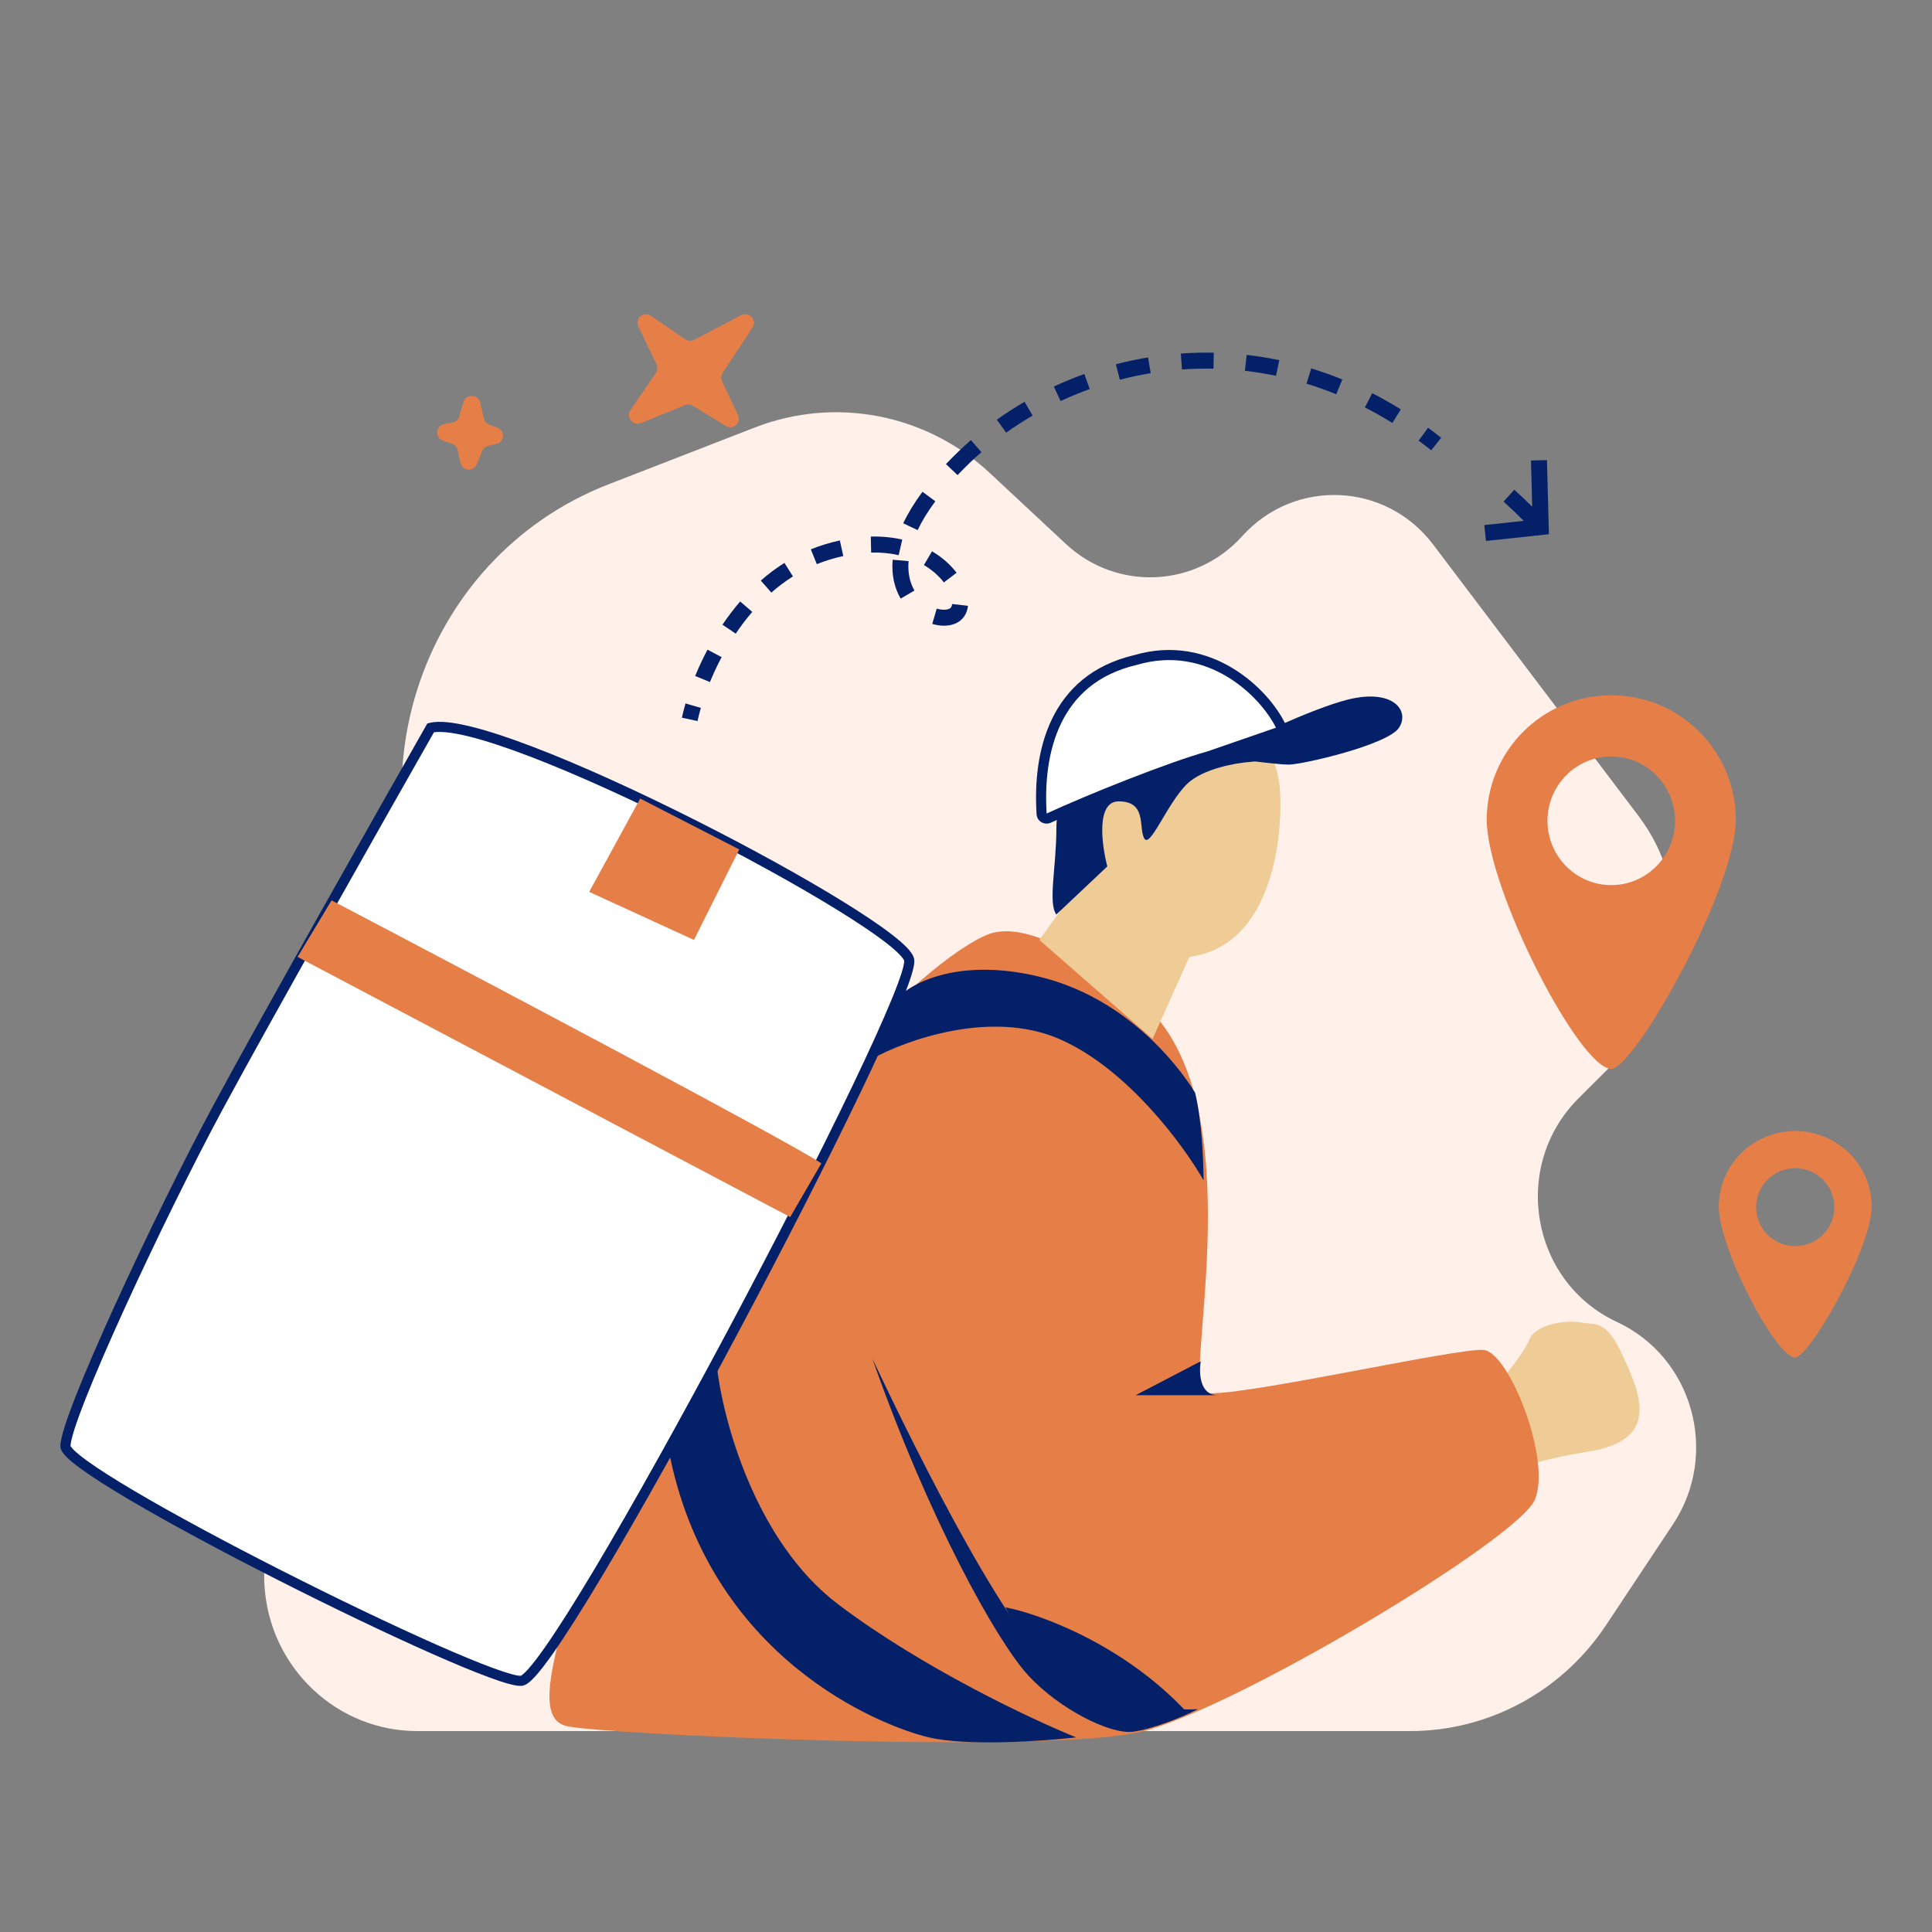 <svg width="374" height="374" viewBox="0 0 374 374" fill="none" xmlns="http://www.w3.org/2000/svg">
<rect x="0" y="0" width="374" height="374" fill="#808080" stroke="none"/>
<path d="M272.989 335.103H193.247H80.727C73.288 335.103 66.123 332.25 60.656 327.114C46.695 313.996 48.319 291.072 63.984 280.129L82.921 266.9C104.462 251.853 110.193 222.011 95.805 199.811L88.056 187.854C66.124 154.012 80.617 108.196 117.825 93.746L146.134 82.753C161.727 76.698 179.341 80.122 191.646 91.6L206.325 105.292C216.163 114.469 231.444 113.797 240.468 103.789C250.615 92.535 268.275 93.311 277.431 105.413L317.178 157.945C327.779 171.955 326.418 191.822 314.01 204.198L305.567 212.62C292.438 225.716 296.301 248.148 313.023 255.916C327.755 262.759 332.916 281.44 323.847 295.099L310.894 314.608C302.385 327.423 288.183 335.103 272.989 335.103Z" fill="#FFF1EA"/>
<path d="M296.045 259.326C295.162 261.546 292.368 265.062 291.082 266.542L292.184 285.417C292.736 284.677 296.596 282.752 307.626 280.976C321.413 278.755 317.552 269.873 314.243 262.657C310.935 255.44 309.28 256.55 305.971 255.995C302.663 255.44 297.148 256.55 296.045 259.326Z" fill="#EFCB96"/>
<path d="M191.335 180.86C200.542 177.356 217.094 190.348 224.219 197.282C241.757 218.632 229.151 267.899 232.987 269.542C236.824 271.184 282.313 260.783 287.245 261.33C292.178 261.878 300.399 282.68 297.11 290.344C293.822 298.007 239.016 330.852 220.93 335.232C202.844 339.611 116.25 335.779 109.674 334.137C103.097 332.495 106.385 320.451 118.991 283.227C139.817 220.821 179.826 185.239 191.335 180.86Z" fill="#E67F47"/>
<path d="M211.065 168.269L201.2 181.955L223.122 201.114L230.247 185.239C246.689 183.049 248.333 161.153 247.785 152.941C247.237 144.73 241.208 134.329 223.122 143.635C208.653 151.08 209.055 163.16 211.065 168.269Z" fill="#EFCB96"/>
<path d="M214.353 167.722L204.488 177.028C202.843 174.838 204.488 167.722 204.488 160.606C204.488 153.489 208.324 141.993 223.67 136.519C239.015 131.045 252.717 142.541 249.977 144.73C247.784 146.482 243.948 147.285 242.304 147.468C239.381 147.65 232.768 148.781 229.698 151.847C225.862 155.679 222.574 164.437 221.477 162.248C220.381 160.058 222.026 155.131 216.545 155.131C212.16 155.131 213.257 163.525 214.353 167.722Z" fill="#032068"/>
<path d="M249.429 148.015C247.237 148.015 239.016 146.92 235.18 146.372C240.843 143.453 253.923 137.176 260.939 135.424C269.708 133.234 272.996 137.614 270.804 140.898C268.611 144.183 252.17 148.015 249.429 148.015Z" fill="#032068"/>
<path d="M234.084 146.372C226.602 148.448 211.14 154.624 203.015 158.37C202.396 158.655 201.683 158.244 201.639 157.565C200.882 145.762 204.022 131.445 219.833 127.76C234.042 123.586 244.732 133.999 247.918 140.514C248.163 141.016 247.891 141.598 247.363 141.781L234.084 146.372Z" fill="white"/>
<path fill-rule="evenodd" clip-rule="evenodd" d="M238.511 129.29C243.524 132.285 247.123 136.66 248.797 140.085C249.325 141.163 248.714 142.349 247.683 142.705L234.375 147.307L234.346 147.315C226.937 149.37 211.53 155.521 203.425 159.258C202.202 159.822 200.751 159.014 200.662 157.628C200.277 151.635 200.874 144.917 203.641 139.193C206.427 133.431 211.392 128.731 219.584 126.814C226.983 124.649 233.479 126.283 238.511 129.29ZM237.506 130.968C232.852 128.187 226.908 126.701 220.11 128.698L220.083 128.706L220.056 128.713C212.452 130.485 207.949 134.782 205.404 140.044C202.842 145.343 202.245 151.674 202.614 157.478C210.751 153.727 226.228 147.542 233.792 145.439L247.002 140.871C245.475 137.789 242.151 133.743 237.506 130.968Z" fill="#032068"/>
<path d="M206.132 324.831C196.487 319.576 177.633 281.585 168.864 262.973C179.825 294.175 192.979 317.714 199.008 324.283C205.036 330.852 214.901 335.779 219.286 335.232C222.794 334.794 228.786 332.495 231.891 330.852C227.69 331.217 215.778 330.086 206.132 324.831Z" fill="#032068"/>
<path d="M229.699 331.4C217.422 318.262 201.2 312.423 194.623 311.145C196.45 314.977 201.967 323.627 209.421 327.568C216.874 331.509 226.045 331.765 229.699 331.4Z" fill="#032068"/>
<path d="M42.262 214.253C51.469 197.173 73.501 158.233 83.366 140.899C95.972 137.614 174.345 178.67 175.989 185.787C177.633 192.903 108.029 324.831 100.904 325.378C93.78 325.926 12.666 285.417 12.666 279.943C12.666 274.468 30.753 235.602 42.262 214.253Z" fill="white"/>
<path fill-rule="evenodd" clip-rule="evenodd" d="M175.521 183.395C176.194 184.092 176.774 184.838 176.943 185.567C177.042 185.997 176.988 186.511 176.901 186.987C176.808 187.499 176.646 188.113 176.43 188.811C175.996 190.208 175.317 192.021 174.433 194.176C172.662 198.491 170.041 204.25 166.836 210.945C160.422 224.339 151.647 241.527 142.599 258.505C133.552 275.483 124.227 292.263 116.714 304.838C112.959 311.123 109.648 316.373 107.045 320.077C105.746 321.925 104.607 323.412 103.667 324.453C103.198 324.973 102.758 325.405 102.354 325.72C101.987 326.007 101.508 326.313 100.979 326.353C100.347 326.402 99.465 326.229 98.482 325.962C97.458 325.684 96.192 325.263 94.729 324.725C91.801 323.649 88.027 322.081 83.715 320.174C75.089 316.359 64.266 311.167 53.67 305.79C43.076 300.414 32.694 294.844 24.953 290.27C21.086 287.985 17.858 285.937 15.588 284.278C14.456 283.452 13.534 282.701 12.886 282.051C12.562 281.727 12.283 281.404 12.078 281.087C11.885 280.791 11.688 280.393 11.688 279.943C11.688 279.086 12.021 277.742 12.533 276.128C13.059 274.47 13.82 272.396 14.762 270.012C16.646 265.243 19.274 259.188 22.257 252.645C28.224 239.561 35.633 224.487 41.4 213.789C50.614 196.698 72.652 157.748 82.515 140.415L82.719 140.056L83.119 139.952C84.068 139.705 85.244 139.683 86.56 139.81C87.889 139.938 89.427 140.225 91.131 140.643C94.54 141.479 98.684 142.856 103.275 144.613C112.462 148.127 123.524 153.189 134.228 158.569C144.933 163.949 155.304 169.66 163.11 174.477C167.01 176.884 170.289 179.079 172.653 180.907C173.833 181.819 174.807 182.656 175.521 183.395ZM83.999 141.765C84.596 141.671 85.384 141.661 86.372 141.756C87.576 141.872 89.016 142.138 90.665 142.542C93.961 143.351 98.021 144.697 102.575 146.439C111.68 149.922 122.678 154.953 133.348 160.316C144.017 165.678 154.336 171.361 162.081 176.141C165.956 178.532 169.169 180.686 171.455 182.453C172.599 183.338 173.491 184.11 174.112 184.753C174.773 185.437 174.998 185.846 175.035 186.007C175.033 185.996 175.043 186.039 175.036 186.162C175.031 186.278 175.012 186.434 174.975 186.636C174.901 187.041 174.764 187.572 174.56 188.232C174.151 189.549 173.496 191.301 172.621 193.435C170.872 197.699 168.269 203.419 165.069 210.101C158.672 223.462 149.909 240.625 140.871 257.586C131.832 274.549 122.523 291.298 115.033 303.836C111.286 310.107 108.003 315.309 105.442 318.953C104.16 320.778 103.074 322.189 102.213 323.144C101.78 323.623 101.426 323.963 101.148 324.179C100.92 324.357 100.812 324.398 100.801 324.405C100.801 324.405 100.801 324.405 100.801 324.405C100.529 324.417 99.95 324.334 98.996 324.075C98.049 323.817 96.842 323.418 95.406 322.89C92.534 321.834 88.803 320.285 84.508 318.386C75.921 314.588 65.131 309.413 54.557 304.047C43.982 298.68 33.641 293.131 25.95 288.587C22.102 286.313 18.937 284.302 16.744 282.7C15.644 281.896 14.816 281.215 14.273 280.671C14 280.398 13.824 280.183 13.721 280.025C13.677 279.957 13.656 279.913 13.646 279.891C13.661 279.361 13.895 278.309 14.399 276.72C14.907 275.122 15.649 273.094 16.583 270.73C18.45 266.005 21.062 259.983 24.039 253.456C29.992 240.402 37.382 225.368 43.124 214.716C52.258 197.773 74.03 159.287 83.999 141.765Z" fill="#032068"/>
<path d="M152.97 235.602L158.999 225.201C152.422 220.821 93.049 189.436 64.184 174.291L57.607 185.239L152.97 235.602Z" fill="#E67F47"/>
<path d="M114.058 172.649L123.923 154.584L143.105 164.437L134.336 181.955L114.058 172.649Z" fill="#E67F47"/>
<path d="M162.287 310.598C146.065 298.336 139.817 274.468 138.721 264.068L129.404 280.49C137.077 320.999 170.508 334.137 179.825 336.327C187.279 338.078 201.931 337.057 208.325 336.327C199.738 332.86 178.51 322.86 162.287 310.598Z" fill="#032068"/>
<path d="M205.036 201.114C191.883 195.421 175.441 201.297 168.864 204.946L172.701 194.545C174.893 190.714 184.977 185.13 201.2 189.071C217.422 193.013 227.507 205.311 231.343 211.515C232.659 216.771 232.987 225.018 232.987 228.485C229.151 221.734 218.19 206.808 205.036 201.114Z" fill="#032068"/>
<path d="M219.833 270.089H235.727C232.22 270.089 232.074 265.71 232.439 263.52L219.833 270.089Z" fill="#032068"/>
<path fill-rule="evenodd" clip-rule="evenodd" d="M311.91 206.905C316.395 206.905 336.016 172.007 336.016 158.694C336.016 145.381 325.223 134.589 311.91 134.589C298.597 134.589 287.805 145.381 287.805 158.694C287.805 172.007 305.744 206.905 311.91 206.905ZM311.911 171.34C318.73 171.34 324.257 165.767 324.257 158.892C324.257 152.017 318.73 146.444 311.911 146.444C305.092 146.444 299.564 152.017 299.564 158.892C299.564 165.767 305.092 171.34 311.911 171.34Z" fill="#E67F47"/>
<path fill-rule="evenodd" clip-rule="evenodd" d="M347.521 262.786C350.273 262.786 362.312 241.636 362.312 233.567C362.312 225.499 355.69 218.958 347.521 218.958C339.351 218.958 332.729 225.499 332.729 233.567C332.729 241.636 343.737 262.786 347.521 262.786ZM347.521 241.231C351.705 241.231 355.097 237.854 355.097 233.687C355.097 229.521 351.705 226.143 347.521 226.143C343.337 226.143 339.945 229.521 339.945 233.687C339.945 237.854 343.337 241.231 347.521 241.231Z" fill="#E67F47"/>
<path d="M143.47 61.022L134.379 65.78C133.826 66.069 133.153 66.027 132.634 65.671L126.03 61.141C124.609 60.166 122.822 61.668 123.567 63.211L127.091 70.514C127.349 71.047 127.304 71.672 126.974 72.158L122.044 79.42C121.117 80.785 122.562 82.528 124.099 81.899L132.606 78.418C133.106 78.214 133.677 78.262 134.14 78.547L140.461 82.441C141.885 83.318 143.57 81.839 142.859 80.337L139.773 73.812C139.525 73.288 139.567 72.677 139.884 72.198L145.679 63.418C146.627 61.982 145.003 60.22 143.47 61.022Z" fill="#E67F47"/>
<path d="M89.716 77.839L88.9 80.636C88.727 81.232 88.23 81.679 87.614 81.794L85.993 82.097C84.301 82.413 84.154 84.751 85.791 85.308L87.466 85.877C88.03 86.069 88.453 86.54 88.579 87.117L89.112 89.559C89.464 91.173 91.711 91.377 92.32 89.851L93.335 87.309C93.534 86.811 93.964 86.441 94.49 86.316L96.086 85.936C97.71 85.549 97.804 83.299 96.219 82.747L94.779 82.245C94.228 82.053 93.814 81.593 93.683 81.031L92.971 77.961C92.582 76.282 90.197 76.192 89.716 77.839Z" fill="#E67F47"/>
<path fill-rule="evenodd" clip-rule="evenodd" d="M234.906 71.368C232.855 71.325 230.821 71.379 228.809 71.525L228.587 68.439C230.693 68.288 232.822 68.231 234.97 68.275L234.906 71.368ZM222.751 72.242C220.73 72.576 218.739 73.001 216.783 73.51L216.004 70.516C218.049 69.984 220.132 69.54 222.247 69.191L222.751 72.242ZM247.012 72.748C244.997 72.327 242.989 72.004 240.99 71.776L241.341 68.704C243.433 68.942 245.536 69.279 247.645 69.721L247.012 72.748ZM210.953 75.312C209.024 76.005 207.139 76.781 205.307 77.633L204.003 74.828C205.92 73.937 207.89 73.126 209.907 72.401L210.953 75.312ZM258.674 76.322C256.758 75.541 254.839 74.859 252.921 74.27L253.828 71.313C255.834 71.929 257.84 72.642 259.841 73.457L258.674 76.322ZM199.896 80.454C198.121 81.484 196.41 82.588 194.769 83.758L192.974 81.24C194.693 80.014 196.485 78.858 198.342 77.779L199.896 80.454ZM269.543 81.874C267.778 80.78 266.003 79.779 264.222 78.868L265.631 76.114C267.487 77.064 269.336 78.107 271.173 79.245L269.543 81.874ZM189.984 87.528C189.215 88.198 188.466 88.882 187.739 89.582C186.894 90.395 186.103 91.192 185.363 91.971L183.12 89.841C183.894 89.026 184.718 88.197 185.595 87.353C186.359 86.618 187.146 85.898 187.954 85.194L189.984 87.528ZM277.064 87.165C276.252 86.523 275.437 85.903 274.62 85.303L276.448 82.809C277.297 83.43 278.142 84.074 278.983 84.74L277.064 87.165ZM181.061 97.04C179.567 99.052 178.45 100.913 177.642 102.621L174.846 101.297C175.754 99.381 176.981 97.347 178.578 95.196L181.061 97.04ZM173.967 107.469C172.381 107.106 170.606 106.914 168.642 106.961L168.567 103.869C170.779 103.816 172.811 104.031 174.657 104.453L173.967 107.469ZM163.244 107.639C162.38 107.829 161.489 108.061 160.57 108.34C159.73 108.595 158.914 108.885 158.121 109.208L156.957 106.342C157.836 105.985 158.74 105.663 159.671 105.381C160.665 105.079 161.635 104.826 162.58 104.618L163.244 107.639ZM153.501 111.582C152.012 112.519 150.62 113.572 149.32 114.714L147.279 112.39C148.693 111.148 150.216 109.995 151.854 108.965L153.501 111.582ZM182.716 112.747C181.811 111.559 180.525 110.372 178.852 109.384L180.425 106.72C182.431 107.905 184.022 109.357 185.177 110.872L182.716 112.747ZM175.886 108.623C175.68 111.002 176.191 112.889 177.025 114.321L174.352 115.878C173.183 113.871 172.546 111.343 172.805 108.356L175.886 108.623ZM145.625 118.454C144.458 119.805 143.391 121.219 142.421 122.659L139.856 120.93C140.889 119.397 142.03 117.885 143.284 116.433L145.625 118.454ZM183.701 117.872C184.016 117.749 184.251 117.505 184.317 116.924L187.39 117.276C187.218 118.779 186.398 120.138 184.827 120.753C183.495 121.274 181.929 121.215 180.462 120.781L181.339 117.815C182.359 118.117 183.188 118.073 183.701 117.872ZM139.692 127.214C138.82 128.856 138.069 130.479 137.431 132.032L134.57 130.857C135.244 129.216 136.038 127.5 136.96 125.763L139.692 127.214ZM135.673 137.036C135.405 137.96 135.192 138.814 135.03 139.578L132.004 138.936C132.183 138.092 132.416 137.165 132.703 136.175L135.673 137.036Z" fill="#032068"/>
<path fill-rule="evenodd" clip-rule="evenodd" d="M299.461 89.064L299.844 103.415L287.661 104.718L287.332 101.643L294.967 100.826C293.678 99.522 292.377 98.279 291.065 97.097L293.136 94.8C294.302 95.851 295.46 96.948 296.608 98.09L296.369 89.147L299.461 89.064Z" fill="#032068"/>
</svg>
